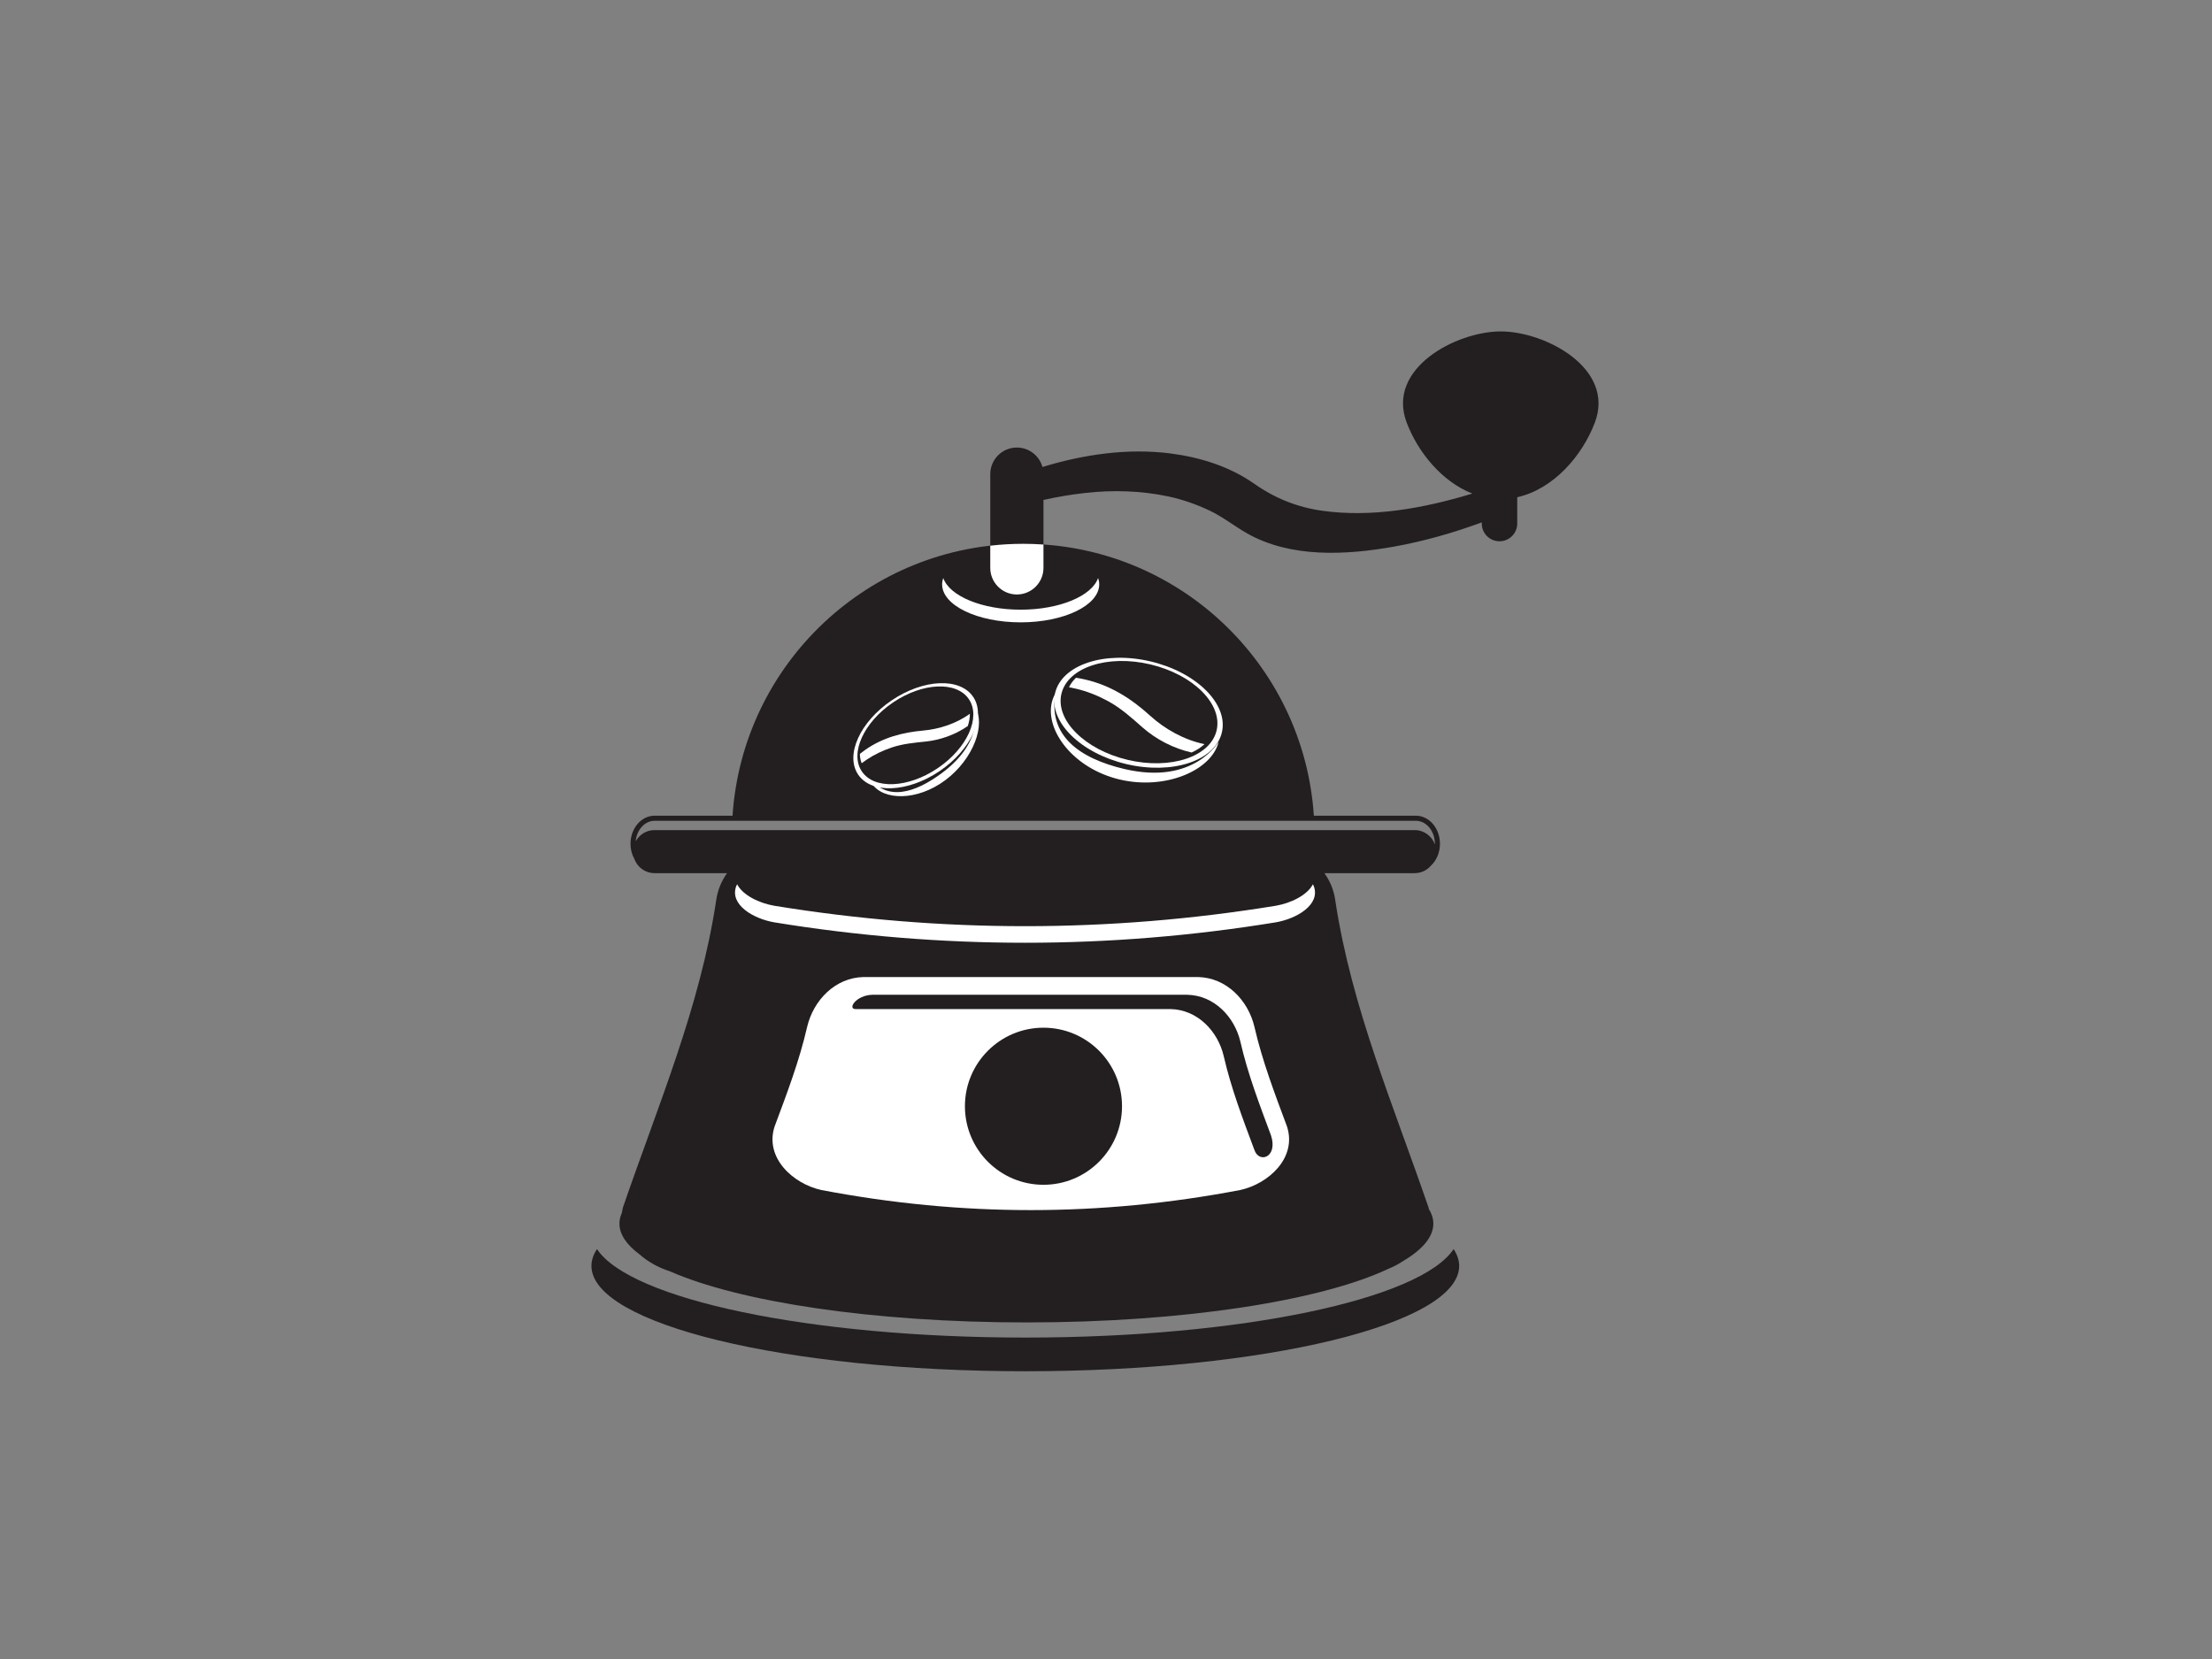 <?xml version="1.0" encoding="utf-8"?>
<!-- Generator: Adobe Illustrator 17.0.0, SVG Export Plug-In . SVG Version: 6.00 Build 0)  -->
<!DOCTYPE svg PUBLIC "-//W3C//DTD SVG 1.1//EN" "http://www.w3.org/Graphics/SVG/1.1/DTD/svg11.dtd">
<svg version="1.1" id="Layer_1" xmlns="http://www.w3.org/2000/svg" xmlns:xlink="http://www.w3.org/1999/xlink" x="0px" y="0px"
	 width="800px" height="600px" viewBox="0 0 800 600" enable-background="new 0 0 800 600" xml:space="preserve">
<rect x="0" y="0" width="800" height="600" fill="#808080" stroke="none"/>
<g>
	<path fill="#231F20" d="M370.815,483.753c-78.121,0-142.901-13.858-154.907-32.003c-1.313,1.984-2.004,4.017-2.004,6.09
		c0,21.036,70.251,38.09,156.911,38.09c86.659,0,156.911-17.055,156.911-38.09c0-2.074-0.694-4.106-2.004-6.09
		C513.714,469.894,448.938,483.753,370.815,483.753z"/>
	<path fill="#231F20" d="M516.626,436.648c-12.601-36.761-27.843-72.272-33.691-110.926c-0.477-3.656-1.872-7.069-3.951-9.931
		h32.635c2.342,0,4.433-1.037,5.863-2.672c2.007-1.864,3.3-4.729,3.3-7.947c0-5.602-3.909-10.161-8.72-10.161h-36.889
		c-3.623-54.912-49.288-98.336-105.118-98.336c-55.827,0-101.495,43.424-105.119,98.336h-28.187c-4.806,0-8.716,4.559-8.716,10.161
		c0,2.021,0.514,3.901,1.391,5.485c1.087,2.992,3.946,5.133,7.314,5.133h26.22c-2.076,2.862-3.469,6.275-3.95,9.931
		c-5.855,38.654-21.089,74.169-33.695,110.926c-0.174,0.658-0.295,1.305-0.384,1.944c-0.588,1.3-0.901,2.621-0.901,3.957
		c0,3.889,2.57,7.631,7.299,11.136c3.117,2.763,6.999,4.843,10.86,6.066c25.035,11.045,73.424,18.528,129.019,18.528
		c56.965,0,106.367-7.858,130.832-19.352c1.932-0.781,3.824-1.773,5.587-2.949c6.932-4.146,10.759-8.678,10.759-13.428
		c0-1.804-0.557-3.578-1.621-5.311C516.716,437.042,516.678,436.846,516.626,436.648z M236.737,300.214
		c-2.944,0-5.505,1.634-6.829,4.043c0.379-4.163,3.301-7.413,6.84-7.413h275.312c3.799,0,6.887,3.736,6.887,8.328
		c0,0.066-0.007,0.129-0.01,0.195c-1.077-3.002-3.943-5.153-7.32-5.153H236.737z"/>
	<path fill="#FFFFFF" d="M474.827,319.805c-2.064,3.994-8.02,6.849-13.447,7.776c-60.332,9.846-121.011,9.846-181.342,0
		c-5.426-0.925-11.383-3.782-13.449-7.778c-0.124,0.273-0.249,0.547-0.373,0.822c-2.311,6.633,6.271,11.66,13.822,12.951
		c60.33,9.845,121.01,9.845,181.342,0c7.553-1.292,16.135-6.316,13.821-12.951C475.077,320.351,474.953,320.078,474.827,319.805z"/>
	<g>
		<path fill="#FFFFFF" d="M465.453,407.39c3.704,11.346-6.678,20.747-16.867,22.989c-50.779,9.695-100.789,9.695-151.566,0
			c-10.187-2.24-20.572-11.647-16.867-22.989c4.41-11.825,8.936-23.659,11.757-35.987c2.26-9.625,10.127-17.833,20.417-18.044
			c40.316,0,80.634,0,120.948,0c10.294,0.211,18.157,8.419,20.419,18.044C456.518,383.731,461.044,395.565,465.453,407.39z"/>
	</g>
	<path fill="#231F20" d="M459.675,410.632c-4.15-11.131-8.412-22.269-11.067-33.873c-2.129-9.059-9.531-16.787-19.219-16.988
		c-37.95,0-75.9,0-113.848,0c-5.99,0.125-9.183,5.24-6.038,5.174c37.95,0,75.899,0,113.848,0c9.688,0.2,17.091,7.928,19.22,16.987
		c2.654,11.606,6.915,22.743,11.066,33.874C455.32,420.96,462.275,418.596,459.675,410.632z"/>
	<circle fill="#231F20" cx="377.385" cy="400.087" r="28.405"/>
	<path fill="#FFFFFF" d="M369.138,220.5c-14.074,0-25.751-4.956-28.004-11.453c-0.26,0.743-0.402,1.507-0.402,2.289
		c0,7.59,12.718,13.744,28.405,13.744c15.688,0,28.406-6.154,28.406-13.744c0-0.782-0.144-1.545-0.403-2.289
		C394.887,215.544,383.211,220.5,369.138,220.5z"/>
	<path fill="#231F20" d="M542.771,119.864c-16.048-0.001-41.472,13.316-34.025,32.974c4.053,10.706,12.736,21.362,23.743,25.662
		c-0.224,0.07-0.448,0.142-0.674,0.209c-17.174,5.157-35.621,8.504-53.543,6.022c-9-1.243-17.183-4.524-24.592-9.735
		c-8.919-6.271-19.565-9.601-30.285-10.992c-15.441-2.002-31.492,0.343-46.373,4.888c-1.131-4.055-4.844-7.034-9.258-7.034
		c-5.314,0-9.62,4.308-9.62,9.621v33.902c0,5.313,4.307,9.621,9.62,9.621c5.312,0,9.62-4.309,9.62-9.621v-24.571
		c5.003-1.124,10.066-1.955,15.071-2.524c10.044-1.14,20.246-0.828,30.141,1.27c5.075,1.077,9.979,2.818,14.675,5.009
		c4.893,2.284,9.052,5.657,13.718,8.312c15.841,9.015,35.89,7.893,53.188,4.81c10.786-1.926,21.406-4.971,31.722-8.757v0.415
		c0,3.543,2.872,6.415,6.415,6.415c3.541,0,6.413-2.872,6.413-6.415v-9.52c13.044-2.902,23.499-14.916,28.07-26.987
		C584.238,133.178,558.821,119.865,542.771,119.864z"/>
	<path fill="#FFFFFF" d="M367.764,215.002c5.312,0,9.62-4.309,9.62-9.621v-8.449c-2.422-0.168-4.866-0.256-7.33-0.256
		c-4.028,0-8.001,0.234-11.91,0.672v8.033C358.144,210.693,362.45,215.002,367.764,215.002z"/>
	<g>
		<g>
			
				<ellipse transform="matrix(0.973 0.23 -0.23 0.973 70.267 -87.762)" fill="#FFFFFF" cx="411.887" cy="257.767" rx="30.996" ry="19.075"/>
			<path fill="#231F20" d="M440.001,264.178c-2.254,9.536-16.643,14.3-32.14,10.641c-15.498-3.66-26.237-14.357-23.983-23.895
				c2.252-9.536,16.641-14.302,32.139-10.641C431.513,243.942,442.248,254.64,440.001,264.178z"/>
			<path fill="#FFFFFF" d="M416.018,258.897c-6.936-6.311-14.573-11.149-23.82-13.203c-0.991-0.22-2.015-0.413-3.05-0.573
				c-1.068,1.022-1.923,2.168-2.532,3.426c0.888,0.165,1.763,0.354,2.618,0.553c4.003,0.936,7.838,2.495,11.449,4.446
				c4.729,2.554,8.562,6.048,12.565,9.572c4.765,4.192,11.096,7.569,17.716,9.034c1.805-0.822,3.379-1.837,4.668-3.027
				C428.294,267.639,421.27,263.675,416.018,258.897z"/>
			<path fill="#FFFFFF" d="M406.612,278.11c-16.225-3.838-27.691-12.056-24.861-27.416c-0.608,1.042-1.07,2.155-1.348,3.338
				c-2.422,10.253,7.899,23.96,24.56,27.892c16.659,3.935,33.346-3.391,35.77-13.645
				C440.799,268.014,432.092,284.137,406.612,278.11z"/>
		</g>
		<g>
			<path fill="#FFFFFF" d="M340.761,279.497c-9.995,7.459-19.893,10.263-26.392,1.758c0.236,0.812,0.579,1.574,1.051,2.264
				c4.075,5.976,16.228,6.291,26.49-1.375c10.259-7.663,14.744-20.401,10.668-26.379C352.47,255.61,356.458,267.78,340.761,279.497z
				"/>
			
				<ellipse transform="matrix(0.829 -0.56 0.56 0.829 -92.214 230.877)" fill="#FFFFFF" cx="330.983" cy="266.052" rx="25.093" ry="15.444"/>
			
				<ellipse transform="matrix(0.829 -0.56 0.56 0.829 -92.149 230.799)" fill="#231F20" cx="330.882" cy="265.904" rx="23.343" ry="14.364"/>
			<path fill="#FFFFFF" d="M333.923,264.213c-7.564,0.666-14.633,2.556-20.931,6.933c-0.675,0.471-1.35,0.976-2.014,1.503
				c0.022,1.195,0.234,2.334,0.65,3.385c0.584-0.435,1.177-0.854,1.766-1.252c2.753-1.87,5.786-3.297,8.929-4.377
				c4.115-1.415,8.3-1.778,12.593-2.227c5.11-0.535,10.595-2.452,15.098-5.59c0.501-1.525,0.762-3.019,0.761-4.44
				C345.862,261.705,339.648,263.708,333.923,264.213z"/>
		</g>
	</g>
</g>
</svg>
